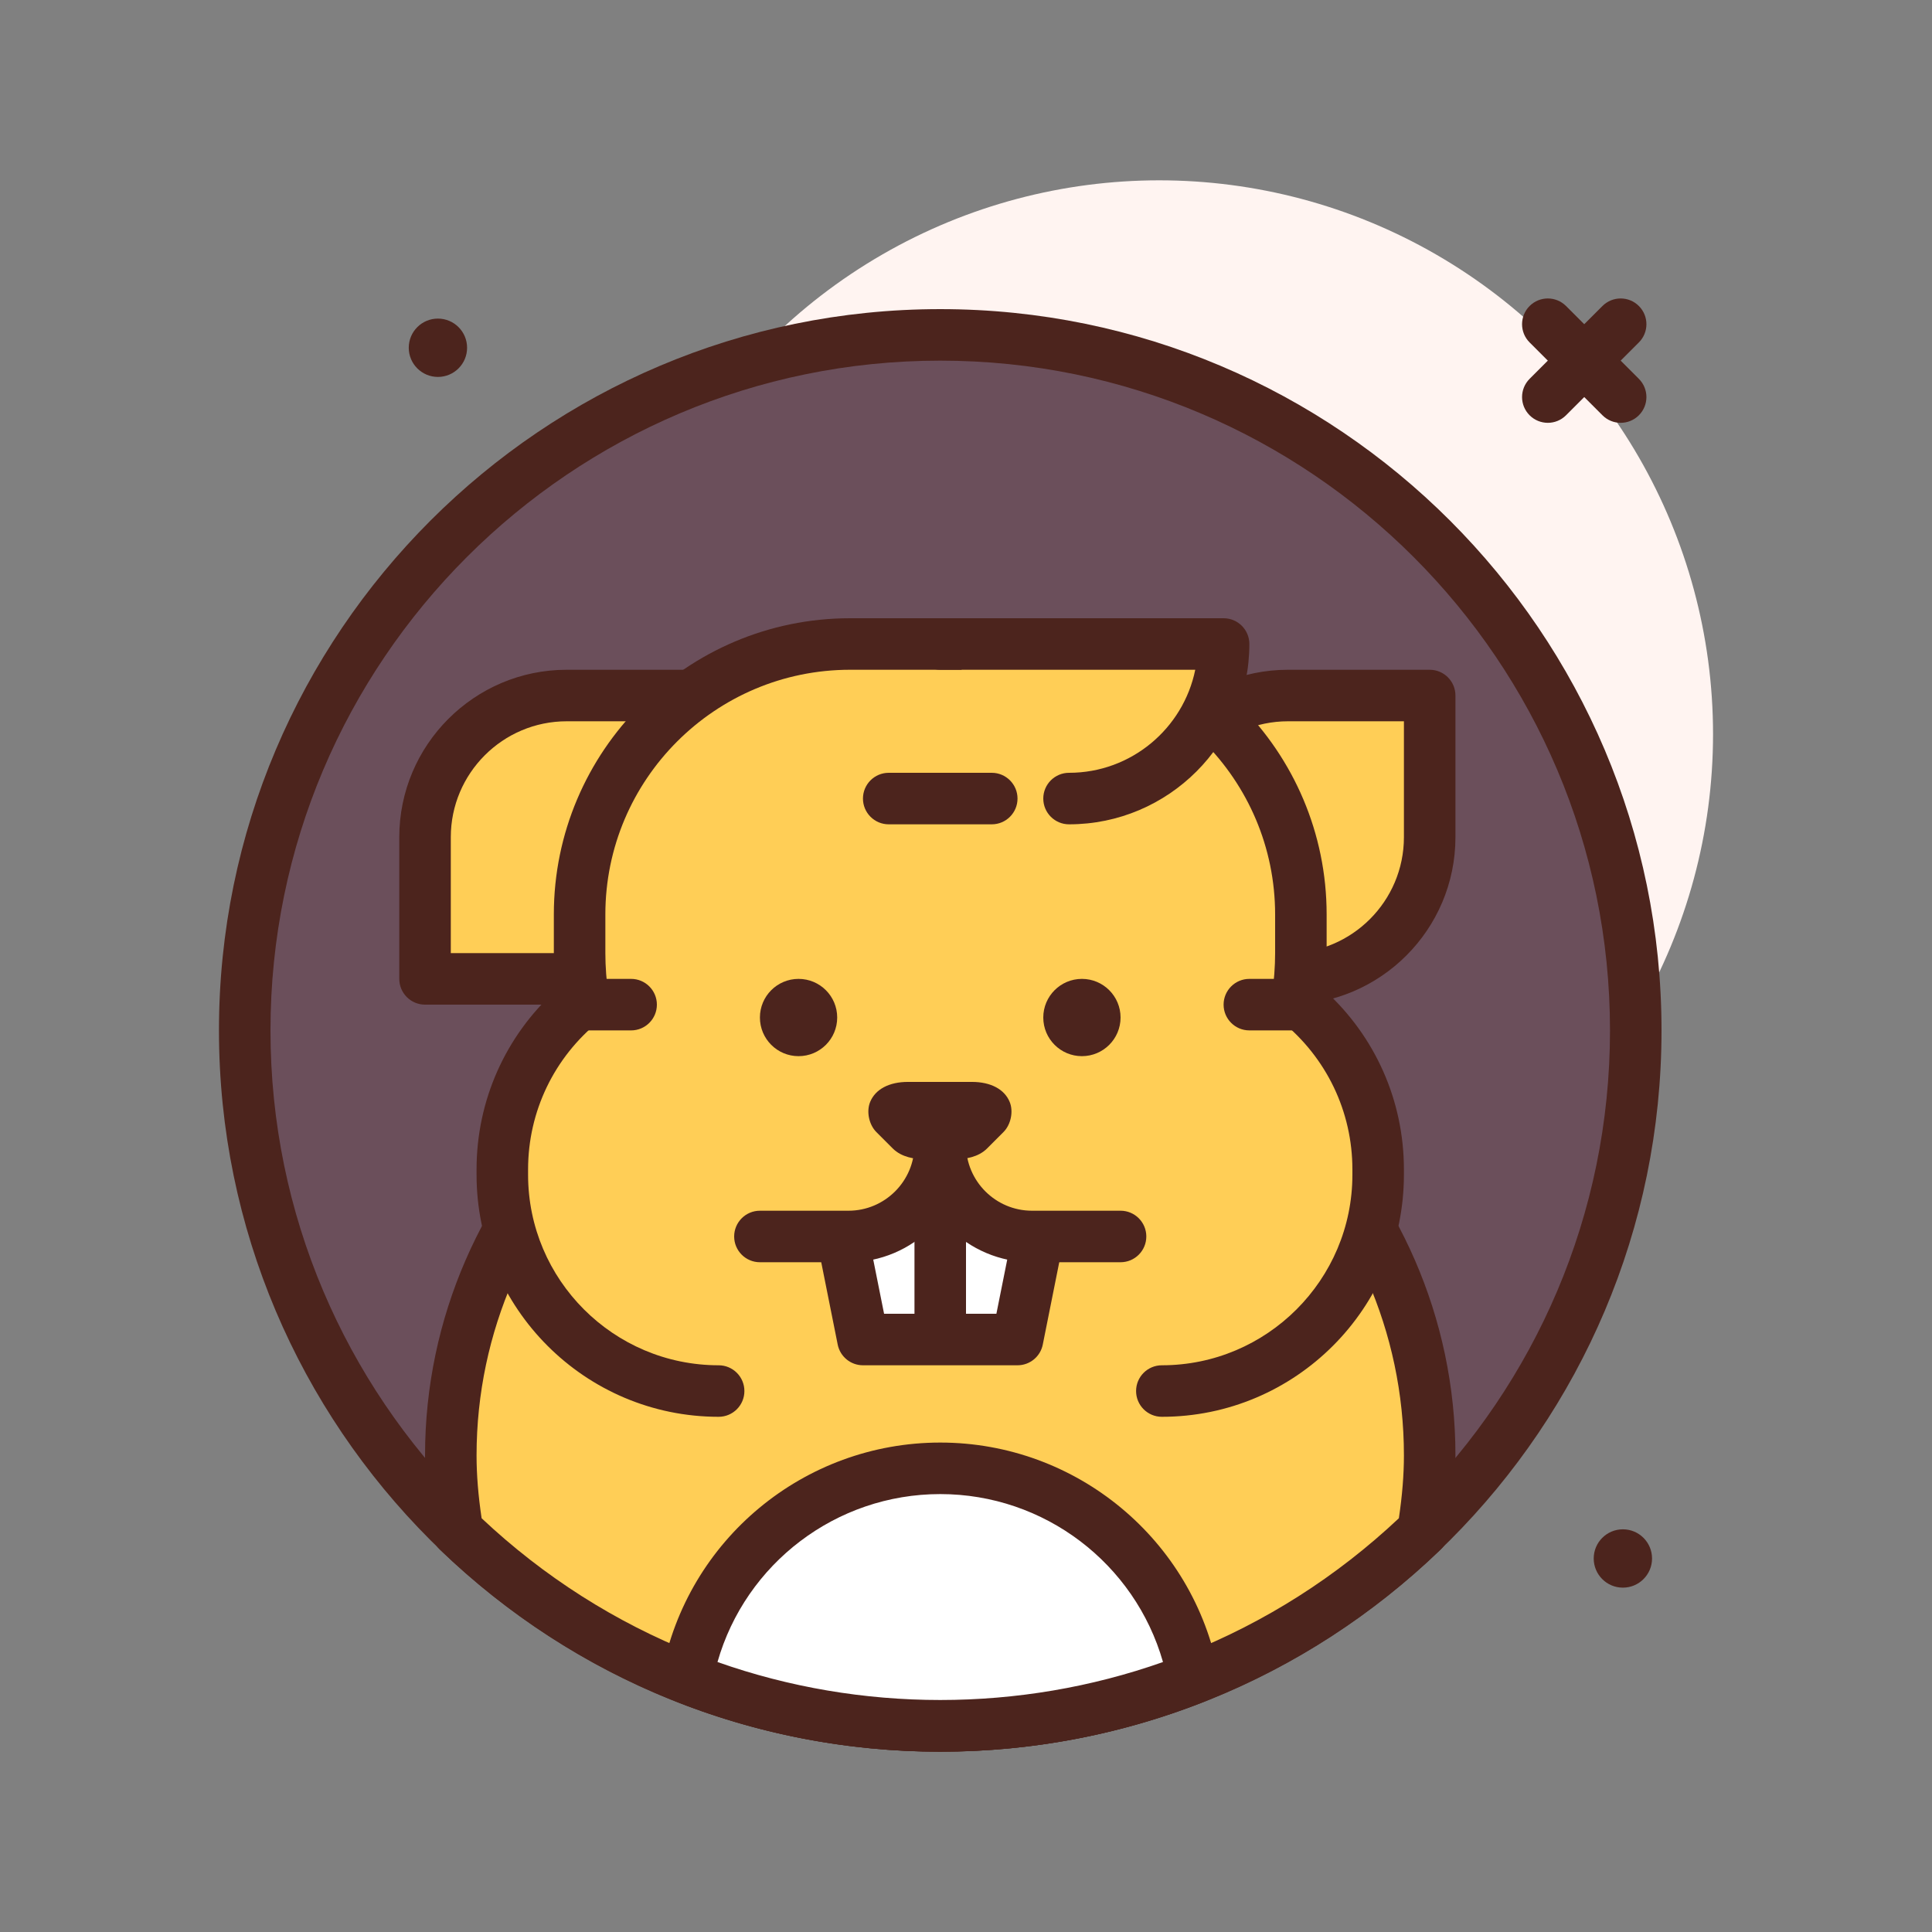 <svg id="beaver" enable-background="new 0 0 300 300" height="512" viewBox="0 0 300 300" width="512" xmlns="http://www.w3.org/2000/svg"><rect x="0" y="0" width="300" height="300" fill="#808080" stroke="none"/><g><circle cx="180" cy="114" fill="#fff4f1" r="86"/><g><circle cx="146" cy="160" fill="#6b4f5b" r="108"/><path d="m146 272c-61.758 0-112-50.242-112-112s50.242-112 112-112 112 50.242 112 112-50.242 112-112 112zm0-216c-57.346 0-104 46.654-104 104s46.654 104 104 104 104-46.654 104-104-46.654-104-104-104z" fill="#4c241d"/></g><g><path d="m134 108h-46c-12.15 0-22 9.85-22 22v22h22c12.15 0 22-9.85 22-22v-6h24z" fill="#ffce56"/><path d="m88 156h-22c-2.209 0-4-1.791-4-4v-22c0-14.336 11.664-26 26-26h46c2.209 0 4 1.791 4 4v16c0 2.209-1.791 4-4 4h-20v2c0 14.336-11.664 26-26 26zm-18-8h18c9.926 0 18-8.074 18-18v-6c0-2.209 1.791-4 4-4h20v-8h-42c-9.926 0-18 8.074-18 18z" fill="#4c241d"/></g><g><path d="m178 176v-46c0-12.15 9.85-22 22-22h22v22c0 12.15-9.85 22-22 22h-6v24z" fill="#ffce56"/><path d="m194 180h-16c-2.209 0-4-1.791-4-4v-46c0-14.336 11.664-26 26-26h22c2.209 0 4 1.791 4 4v22c0 14.336-11.664 26-26 26h-2v20c0 2.209-1.791 4-4 4zm-12-8h8v-20c0-2.209 1.791-4 4-4h6c9.926 0 18-8.074 18-18v-18h-18c-9.926 0-18 8.074-18 18z" fill="#4c241d"/></g><g><path d="m146 152c-41.974 0-76 33.131-76 74 0 3.995.416 7.887 1.042 11.711 19.425 18.741 45.835 30.289 74.958 30.289s55.533-11.548 74.958-30.289c.626-3.824 1.042-7.716 1.042-11.711 0-40.869-34.026-74-76-74z" fill="#ffce56"/><path d="m146 272c-29.133 0-56.74-11.154-77.734-31.41-.621-.6-1.031-1.381-1.17-2.232-.737-4.497-1.096-8.54-1.096-12.358 0-43.01 35.889-78 80-78s80 34.99 80 78c0 3.818-.359 7.861-1.096 12.357-.139.852-.549 1.633-1.17 2.232-20.994 20.257-48.601 31.411-77.734 31.411zm-71.215-36.248c19.371 18.227 44.608 28.248 71.215 28.248s51.844-10.021 71.215-28.248c.527-3.539.785-6.74.785-9.752 0-38.598-32.299-70-72-70s-72 31.402-72 70c0 3.012.258 6.213.785 9.752zm146.172 1.959h.039z" fill="#4c241d"/></g><g><path d="m180.411 216c18.551 0 33.589-15.038 33.589-33.589v-.823c0-10.581-4.903-20.005-12.549-26.162.324-2.436.549-4.902.549-7.427v-6c0-23.196-18.804-42-42-42h-28c-23.196 0-42 18.804-42 42v6c0 2.524.225 4.991.549 7.427-7.646 6.157-12.549 15.582-12.549 26.162v.823c0 18.551 15.038 33.589 33.589 33.589" fill="#ffce56"/><path d="m180.41 220c-2.209 0-4-1.791-4-4s1.791-4 4-4c16.316 0 29.59-13.273 29.59-29.588v-.824c0-8.986-4.031-17.387-11.059-23.047-1.088-.877-1.641-2.258-1.455-3.643.35-2.635.514-4.826.514-6.898v-6c0-20.953-17.047-38-38-38h-28c-20.953 0-38 17.047-38 38v6c0 2.072.164 4.264.514 6.898.186 1.385-.367 2.766-1.455 3.643-7.028 5.66-11.059 14.061-11.059 23.047v.824c0 16.315 13.273 29.588 29.59 29.588 2.209 0 4 1.791 4 4s-1.791 4-4 4c-20.727 0-37.59-16.861-37.59-37.588v-.824c0-10.666 4.463-20.68 12.322-27.811-.218-2.082-.322-3.955-.322-5.777v-6c0-25.365 20.635-46 46-46h28c25.365 0 46 20.635 46 46v6c0 1.822-.104 3.695-.322 5.777 7.859 7.131 12.322 17.145 12.322 27.811v.824c0 20.727-16.863 37.588-37.59 37.588z" fill="#4c241d"/></g><g><path d="m158 208h-24l-4-20h32z" fill="#fff"/><path d="m158 212h-24c-1.906 0-3.549-1.346-3.922-3.215l-4-20c-.236-1.176.068-2.395.828-3.32.76-.928 1.895-1.465 3.094-1.465h32c1.199 0 2.334.537 3.094 1.465.76.926 1.064 2.145.828 3.32l-4 20c-.373 1.869-2.016 3.215-3.922 3.215zm-20.721-8h17.441l2.4-12h-22.242z" fill="#4c241d"/></g><path d="m122 192h9.753c7.868 0 14.247-6.379 14.247-14.247 0 7.868 6.379 14.247 14.247 14.247h9.753v-16h-48z" fill="#ffce56"/><g fill="#4c241d"><circle cx="68" cy="54" r="4.529"/><circle cx="252" cy="242" r="4.529"/><path d="m251.656 65.656c-1.023 0-2.047-.391-2.828-1.172l-11.312-11.312c-1.562-1.562-1.562-4.094 0-5.656s4.094-1.562 5.656 0l11.312 11.312c1.562 1.562 1.562 4.094 0 5.656-.781.782-1.804 1.172-2.828 1.172z"/><path d="m240.344 65.656c-1.023 0-2.047-.391-2.828-1.172-1.562-1.562-1.562-4.094 0-5.656l11.312-11.312c1.562-1.562 4.094-1.562 5.656 0s1.562 4.094 0 5.656l-11.312 11.312c-.781.782-1.805 1.172-2.828 1.172z"/><circle cx="124" cy="158" r="6"/><circle cx="168" cy="158" r="6"/><path d="m131.752 196h-13.752c-2.209 0-4-1.791-4-4s1.791-4 4-4h13.752c5.65 0 10.248-4.598 10.248-10.248 0-2.209 1.791-4 4-4s4 1.791 4 4c0 10.062-8.186 18.248-18.248 18.248z"/><path d="m174 196h-13.752c-10.062 0-18.248-8.186-18.248-18.248 0-2.209 1.791-4 4-4s4 1.791 4 4c0 5.65 4.598 10.248 10.248 10.248h13.752c2.209 0 4 1.791 4 4s-1.791 4-4 4z"/></g><g><path d="m148.374 176h-4.847c-.941 0-1.777-.201-2.075-.499l-2.542-2.542c-.472-.472.582-.96 2.075-.96h9.93c1.493 0 2.547.488 2.075.96l-2.542 2.542c-.296.298-1.132.499-2.074.499z" fill="#ffce56"/><path d="m148.375 180h-4.848c-1.475 0-3.523-.289-4.902-1.67l-2.543-2.543c-1.143-1.143-1.58-3.189-.963-4.684.814-1.973 2.953-3.104 5.867-3.104h9.93c2.912 0 5.051 1.131 5.865 3.104.619 1.496.18 3.547-.969 4.689l-2.533 2.537c-1.381 1.382-3.429 1.671-4.904 1.671z" fill="#4c241d"/></g><path d="m142 188h8v20h-8z" fill="#4c241d"/><g><path d="m146 268c13.866 0 27.108-2.642 39.288-7.403-3.476-18.55-19.729-32.597-39.288-32.597s-35.812 14.047-39.288 32.597c12.18 4.761 25.422 7.403 39.288 7.403z" fill="#fff"/><path d="m146 272c-14 0-27.709-2.582-40.742-7.676-1.791-.701-2.83-2.574-2.477-4.463 3.893-20.779 22.069-35.861 43.219-35.861s39.326 15.082 43.219 35.861c.354 1.889-.686 3.762-2.477 4.463-13.033 5.094-26.742 7.676-40.742 7.676zm-34.588-13.922c22.25 7.863 46.926 7.863 69.176 0-4.361-15.293-18.41-26.078-34.588-26.078s-30.227 10.785-34.588 26.078z" fill="#4c241d"/></g><g><path d="m146 100h44c0 13.255-10.745 24-24 24" fill="#ffce56"/><path d="m166 128c-2.209 0-4-1.791-4-4s1.791-4 4-4c9.658 0 17.74-6.883 19.598-16h-39.598c-2.209 0-4-1.791-4-4s1.791-4 4-4h44c2.209 0 4 1.791 4 4 0 15.439-12.561 28-28 28z" fill="#4c241d"/></g><path d="m202 160h-8c-2.209 0-4-1.791-4-4s1.791-4 4-4h8c2.209 0 4 1.791 4 4s-1.791 4-4 4z" fill="#4c241d"/><path d="m98 160h-8c-2.209 0-4-1.791-4-4s1.791-4 4-4h8c2.209 0 4 1.791 4 4s-1.791 4-4 4z" fill="#4c241d"/><path d="m154 128h-16c-2.209 0-4-1.791-4-4s1.791-4 4-4h16c2.209 0 4 1.791 4 4s-1.791 4-4 4z" fill="#4c241d"/></g></svg>